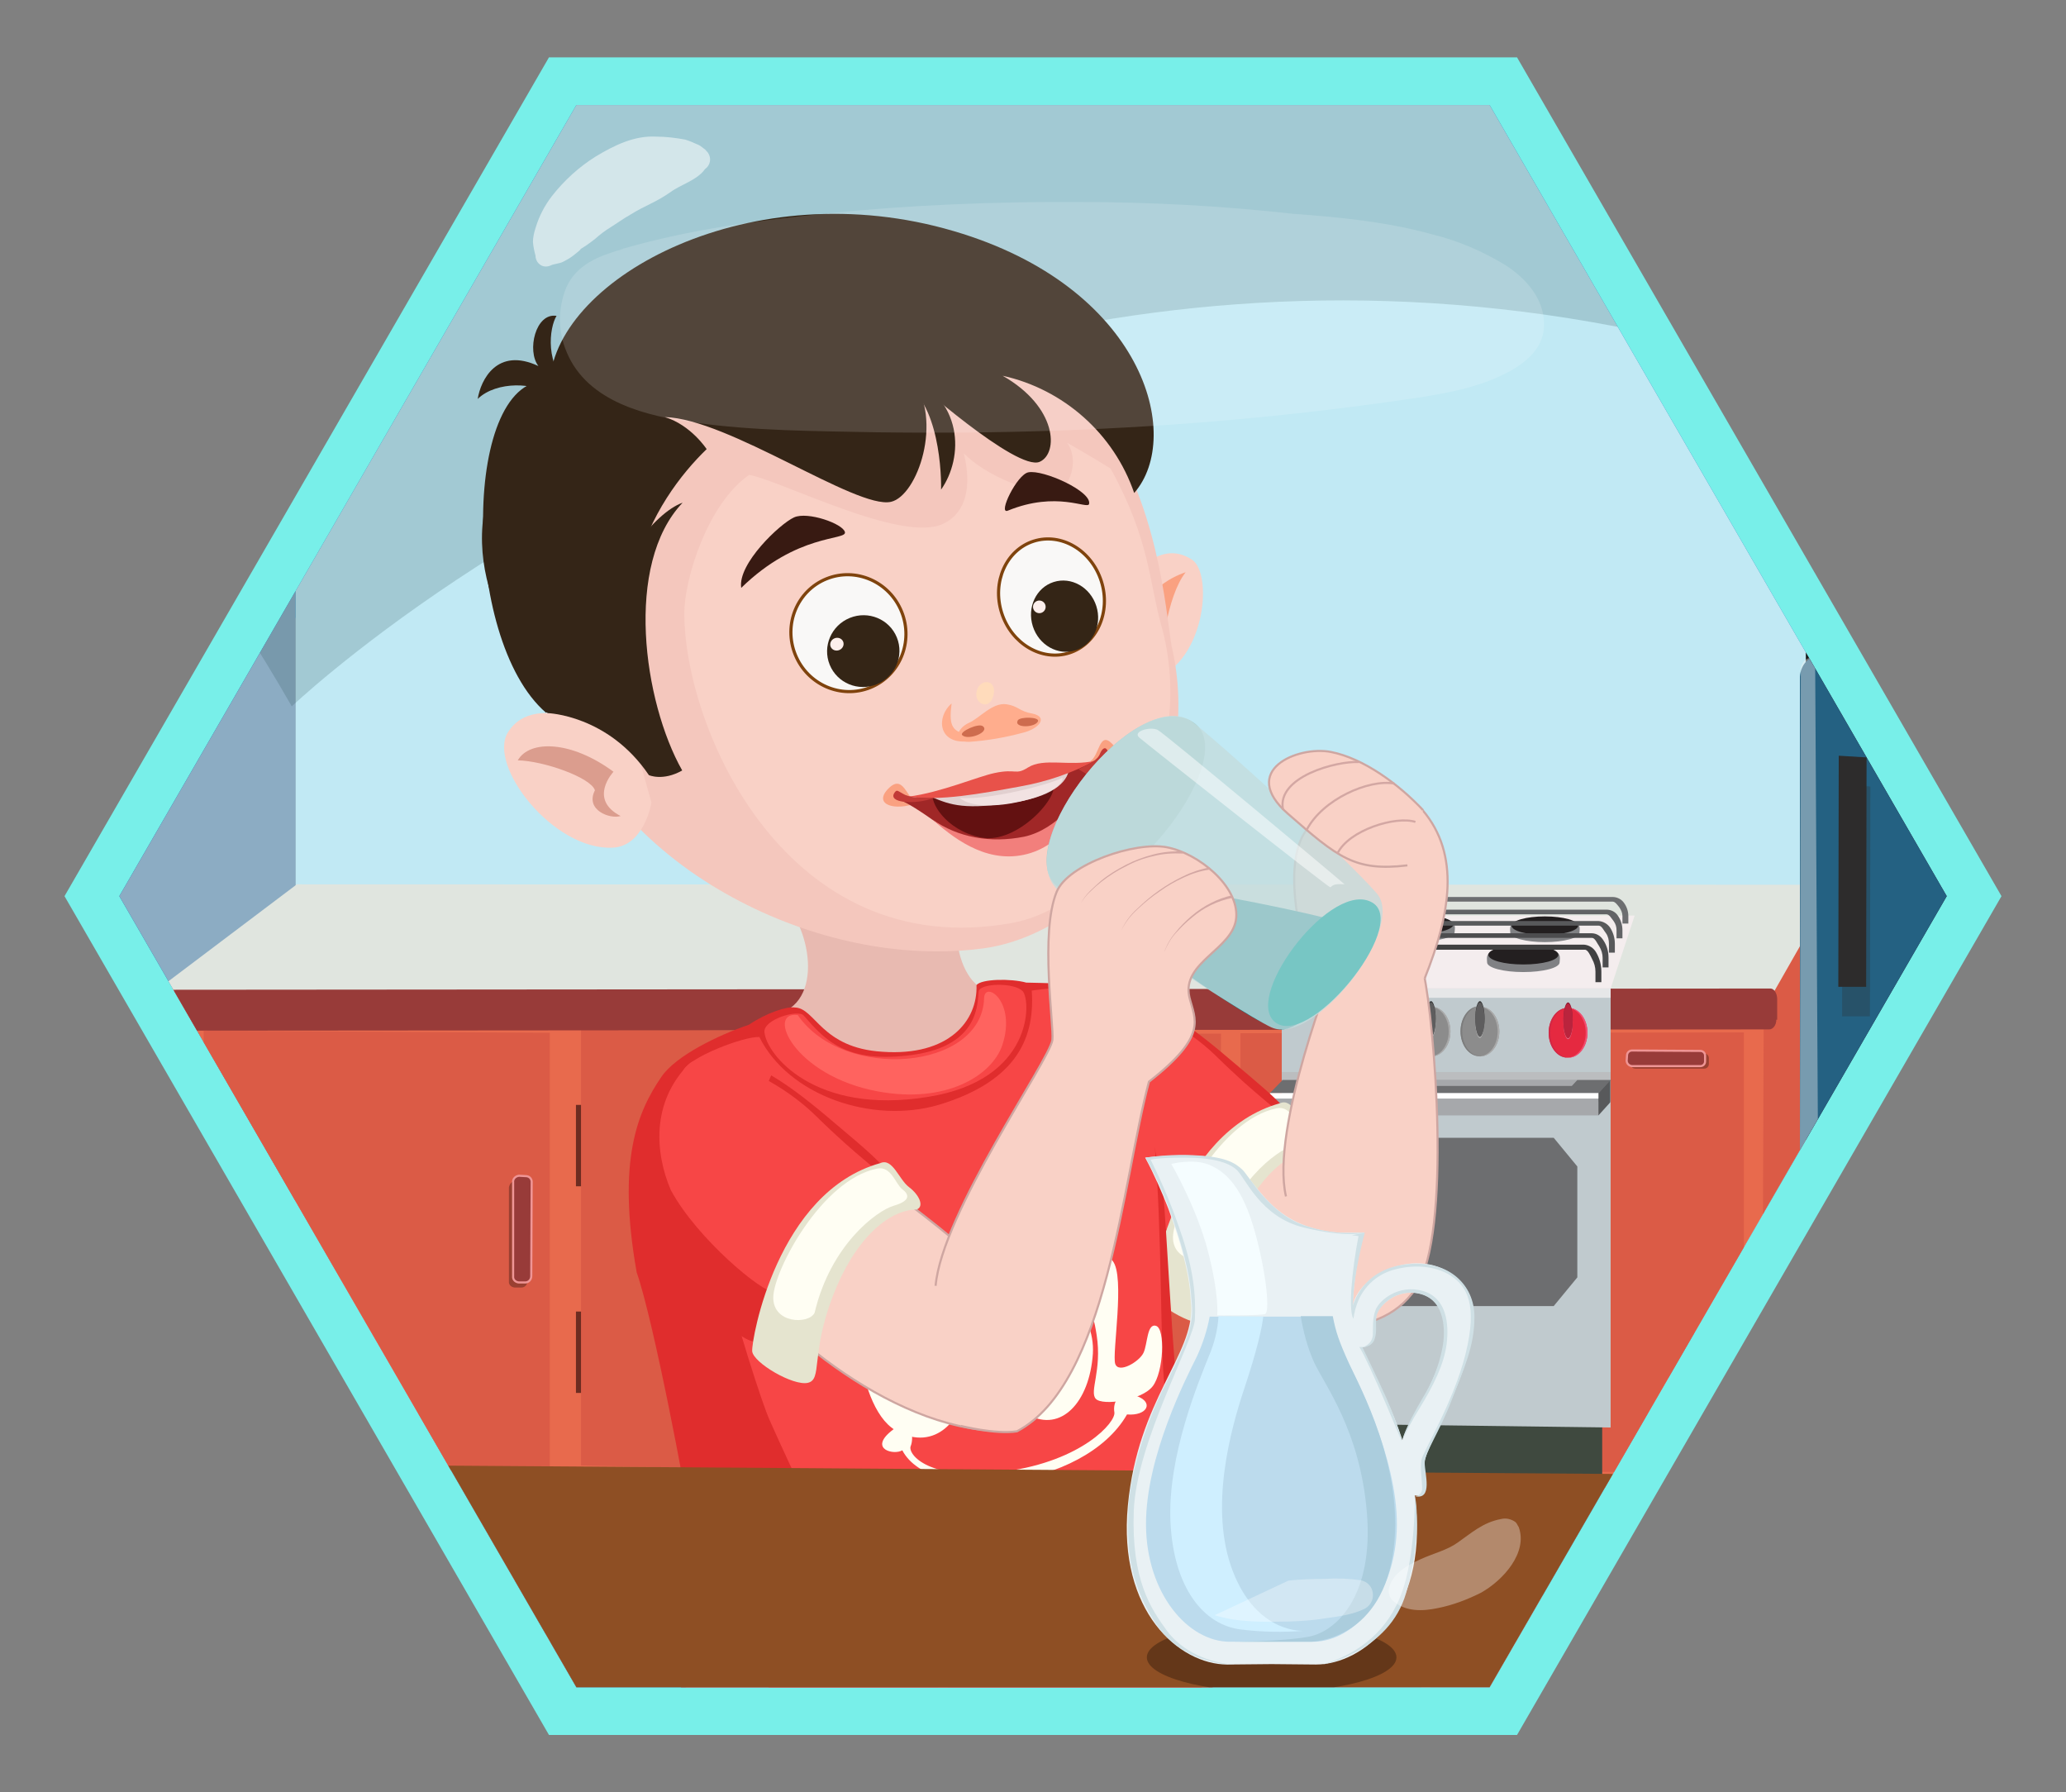 <?xml version="1.0" encoding="utf-8"?>
<!-- Generator: Adobe Illustrator 25.2.3, SVG Export Plug-In . SVG Version: 6.00 Build 0)  -->
<svg version="1.1" id="Layer_1" xmlns="http://www.w3.org/2000/svg" xmlns:xlink="http://www.w3.org/1999/xlink" x="0px" y="0px"
	 viewBox="0 0 490 425" style="enable-background:new 0 0 490 425;" xml:space="preserve">
<rect x="0" y="0" width="490" height="425" fill="#808080" stroke="none"/>
<style type="text/css">
	.st0{fill:#78EFE9;}
	.st1{fill:#0072AB;}
	.st2{fill:#74879E;}
	.st3{clip-path:url(#SVGID_2_);}
	.st4{fill:#BDCBE0;}
	.st5{fill:#CEDAE6;}
	.st6{fill:none;stroke:#D3C9D1;stroke-width:2;stroke-miterlimit:10;}
	.st7{opacity:0.75;fill:none;stroke:#DDDDDD;stroke-width:2;stroke-miterlimit:10;enable-background:new    ;}
	.st8{fill:#8CACC3;}
	.st9{fill:#C1E9F4;}
	.st10{fill:#3FAABC;}
	.st11{fill:#E86A4D;}
	.st12{fill:#DB5B46;}
	.st13{fill:#6D2C21;}
	.st14{opacity:0.3;}
	.st15{fill:#983B39;stroke:#EF9595;stroke-width:0.5;stroke-miterlimit:10;}
	.st16{fill:#E0E5DF;}
	.st17{fill:#983B39;}
	.st18{fill:#3F493F;}
	.st19{fill-rule:evenodd;clip-rule:evenodd;fill:#F4EDEE;}
	.st20{fill-rule:evenodd;clip-rule:evenodd;fill:#C0CACE;}
	.st21{fill:#A6A8AB;}
	.st22{fill-rule:evenodd;clip-rule:evenodd;fill:#808184;}
	.st23{fill-rule:evenodd;clip-rule:evenodd;fill:#231F20;}
	.st24{fill-rule:evenodd;clip-rule:evenodd;fill:#6D6E70;}
	.st25{fill-rule:evenodd;clip-rule:evenodd;fill:#626366;}
	.st26{fill-rule:evenodd;clip-rule:evenodd;fill:#58595B;}
	.st27{fill-rule:evenodd;clip-rule:evenodd;fill:#4D4D4F;}
	.st28{fill-rule:evenodd;clip-rule:evenodd;fill:#404041;}
	.st29{fill:#FFFFFF;}
	.st30{fill:#BBBDBF;}
	.st31{fill:#E6E7E8;}
	.st32{fill:#8C8C8C;}
	.st33{fill-rule:evenodd;clip-rule:evenodd;fill:#AAAAAA;}
	.st34{fill-rule:evenodd;clip-rule:evenodd;fill:#7C7C7C;}
	.st35{fill-rule:evenodd;clip-rule:evenodd;fill:#C9C9C9;}
	.st36{fill-rule:evenodd;clip-rule:evenodd;fill:#333333;}
	.st37{fill-rule:evenodd;clip-rule:evenodd;fill:#5E5D5E;}
	.st38{fill:#E52940;}
	.st39{fill-rule:evenodd;clip-rule:evenodd;fill:#F24E71;}
	.st40{fill-rule:evenodd;clip-rule:evenodd;fill:#D12845;}
	.st41{fill-rule:evenodd;clip-rule:evenodd;fill:#E57089;}
	.st42{fill-rule:evenodd;clip-rule:evenodd;fill:#8E1730;}
	.st43{fill-rule:evenodd;clip-rule:evenodd;fill:#BA243D;}
	.st44{opacity:0.2;fill:#2A4F51;enable-background:new    ;}
	.st45{opacity:0.3;enable-background:new    ;}
	.st46{fill:#161717;}
	.st47{fill:#246182;}
	.st48{fill:#282828;}
	.st49{fill:#1F5266;}
	.st50{opacity:0.4;fill:#F2F2F2;enable-background:new    ;}
	.st51{opacity:0.29;}
	.st52{fill:#2D2C2C;}
	.st53{fill:#F9D1C6;stroke:#F4C7BD;stroke-width:0.25;stroke-miterlimit:10;}
	.st54{fill:#E02D2D;}
	.st55{fill:#F74646;}
	.st56{fill:#E5E4CF;}
	.st57{fill:#FFFEF3;}
	.st58{fill:#E8BAB1;}
	.st59{fill:#FF635F;}
	.st60{fill:#F9D1C6;}
	.st61{fill:#FAA181;}
	.st62{fill:#F4C7BD;}
	.st63{fill:#FFDBBB;}
	.st64{fill:#381A12;}
	.st65{fill:#FFAD8D;}
	.st66{fill:#CE6C4E;}
	.st67{fill:#DB9D8E;}
	.st68{fill:#A02727;}
	.st69{fill:#631111;}
	.st70{fill:#E2D0D0;}
	.st71{fill:#F27F7C;}
	.st72{fill:#E8524A;}
	.st73{fill:#C13A36;}
	.st74{fill:#F2E2E2;}
	.st75{fill:#342517;}
	.st76{fill:#F9D1C6;stroke:#CEA6A1;stroke-width:0.5;stroke-miterlimit:10;}
	.st77{fill:#D1F2F2;}
	.st78{fill:#A2CCCC;}
	.st79{fill:#007982;}
	.st80{opacity:0.8;fill:#C3DCDD;enable-background:new    ;}
	.st81{fill:#77C6C4;}
	.st82{opacity:0.5;fill:#FFFFFF;enable-background:new    ;}
	.st83{fill:#D3A7A3;}
	.st84{fill:none;stroke:#D3A7A3;stroke-width:0.5;stroke-miterlimit:10;}
	.st85{fill:#F9F8F7;stroke:#7F430D;stroke-width:0.75;stroke-miterlimit:10;}
	.st86{fill:#342516;}
	.st87{fill:#FDEFEC;}
	.st88{fill:#51290F;}
	.st89{fill:#8E4F24;}
	.st90{fill:none;}
	.st91{fill:#E9F1F4;}
	.st92{fill:#BCDBED;}
	.st93{fill:#CFE0E5;}
	.st94{fill:#F5FDFF;}
	.st95{fill:#CFEFFF;}
	.st96{fill:#ABCDDD;}
	.st97{opacity:0.53;fill:#FFFFFF;enable-background:new    ;}
	.st98{opacity:0.33;fill:#FFFFFF;enable-background:new    ;}
	.st99{opacity:0.15;fill:#FFFFFF;enable-background:new    ;}
</style>
<polygon class="st0" points="359.8,13.6 130.2,13.6 15.3,212.5 130.2,411.4 359.8,411.4 474.7,212.5 "/>
<polygon class="st1" points="353.3,24.9 136.7,24.9 28.3,212.5 136.7,400.1 353.3,400.1 461.7,212.5 "/>
<polygon class="st2" points="351.5,28 138.5,28 32,212.5 138.5,397 351.5,397 458,212.5 "/>
<g>
	<defs>
		<polygon id="SVGID_1_" points="353.3,24.9 136.7,24.9 28.3,212.5 136.7,400.1 353.3,400.1 461.7,212.5 		"/>
	</defs>
	<clipPath id="SVGID_2_">
		<use xlink:href="#SVGID_1_"  style="overflow:visible;"/>
	</clipPath>
	<g class="st3">
		<polygon class="st4" points="-120.8,447.1 52.2,303.8 563.4,305.3 563.4,471.5 -120.5,471.5 		"/>
		<path class="st5" d="M-80.5,493.8h669.9V392.4C589.4,392.4,190,321.8-80.5,493.8z"/>
		<line class="st6" x1="29.5" y1="481.9" x2="163.5" y2="324.6"/>
		<line class="st7" x1="181.6" y1="481.9" x2="259.1" y2="331"/>
		<line class="st7" x1="315.6" y1="481.9" x2="358.9" y2="324.6"/>
		<line class="st7" x1="446.6" y1="331" x2="431.6" y2="485"/>
		<line class="st7" x1="563.4" y1="392.2" x2="-0.3" y2="387.2"/>
		<path class="st8" d="M-120.5,17.7v453.8L70.1,323.6V17.7H-120.5z M-15.4,226.3L-53,245.9V73.8l37.6-0.2L-15.4,226.3z"/>
		<rect x="70.1" y="18" class="st9" width="493.4" height="317.1"/>
		<rect x="395.7" y="316" class="st10" width="167.7" height="18.8"/>
		<polygon class="st11" points="417.9,353.4 38.8,347.5 38.3,234.2 418.7,242.3 		"/>
		<polygon class="st12" points="418.3,240.6 428.1,213.2 428.8,335.9 417.9,353.4 		"/>
		<polygon class="st12" points="413.6,349 294.2,349.1 294.2,245 413.6,244.8 		"/>
		<polygon class="st12" points="288.7,349 255.4,349 255.4,245.1 289.6,245.1 		"/>
		<polygon class="st12" points="249.9,349.1 216,349.1 216.7,245.1 250.9,245.1 		"/>
		<rect x="136.6" y="262" class="st13" width="3.4" height="19.3"/>
		<rect x="136.6" y="311" class="st13" width="3.4" height="19.3"/>
		<polygon class="st12" points="209.7,349.1 137.8,347.5 137.8,243.8 209.7,244.9 		"/>
		<g class="st14">
			<path d="M202.9,280l1.5,0.1c0.6,0,1,0.8,1,1.6l-0.1,22.1c0,0.9-0.5,1.5-1.1,1.5h-1.4c-0.6,0-1.1-0.7-1.1-1.5v-22.2
				C201.7,280.6,202.3,279.9,202.9,280z"/>
		</g>
		<path class="st15" d="M203.6,278.8l1.5,0.1c0.6,0,1,0.8,1,1.6l-0.1,22.1c0,0.9-0.5,1.5-1.1,1.5h-1.4c-0.6,0-1.1-0.7-1.1-1.5v-22.2
			C202.4,279.5,203,278.8,203.6,278.8z"/>
		<g class="st14">
			<path d="M224.9,252.2l0.1-1.5c0.1-0.6,0.6-1,1.2-1l16.2,0.1c0.6,0,1.1,0.5,1.1,1.1c0,0,0,0,0,0v1.4c0,0.6-0.5,1.1-1.1,1.1
				c0,0,0,0,0,0h-16.3C225.4,253.4,224.9,252.9,224.9,252.2C224.9,252.3,224.9,252.3,224.9,252.2z"/>
		</g>
		<path class="st15" d="M224,251.6l0.1-1.5c0.1-0.6,0.6-1,1.2-1l16.2,0.1c0.6,0,1.1,0.5,1.1,1.1c0,0,0,0,0,0v1.4
			c0,0.6-0.5,1.1-1.1,1.1h-16.3C224.6,252.7,224,252.3,224,251.6C224,251.6,224,251.6,224,251.6z"/>
		<g class="st14">
			<path d="M264.3,252.2l0.1-1.5c0.1-0.6,0.6-1,1.2-1l16.2,0.1c0.6,0,1.1,0.5,1.1,1.1c0,0,0,0,0,0v1.4c0,0.6-0.5,1.1-1.1,1.1
				c0,0,0,0,0,0h-16.3C264.8,253.4,264.3,252.9,264.3,252.2C264.3,252.3,264.3,252.3,264.3,252.2z"/>
		</g>
		<path class="st15" d="M263.4,251.6l0.1-1.5c0.1-0.6,0.6-1,1.2-1l16.2,0.1c0.6,0,1.1,0.5,1.1,1.1v1.4c0,0.6-0.5,1.1-1.1,1.1
			c0,0,0,0,0,0h-16.3C264,252.7,263.4,252.3,263.4,251.6C263.4,251.6,263.4,251.6,263.4,251.6z"/>
		<polygon class="st16" points="37,234.9 70.4,209.7 435.2,209.8 418.9,238.4 		"/>
		<path class="st17" d="M421.3,241.8c0,1.3-0.8,2.3-1.7,2.3l-382.1,0.3c-1.2,0-2.2-1.4-2.1-3.1l0.2-3.8c0.1-1.6,1-2.8,2.2-2.8
			l382.1-0.3c0.9,0,1.6,1.2,1.6,2.5V241.8z"/>
		<rect x="306" y="334.4" class="st18" width="74" height="19"/>
		<polygon class="st19" points="387.7,217.1 322.8,217.1 304.1,234.4 382,234.4 		"/>
		<polygon class="st20" points="382,338.5 304,337.5 304,234.4 382,234.4 		"/>
		<rect x="304" y="256" class="st21" width="78" height="5.2"/>
		<path class="st22" d="M330.8,226.1c-2.1,0-5.5-0.7-7-0.3c-1.6,0.4-1.2,1.9-1.2,2.5c0,1.2,3.7,2.2,8.2,2.2s8.2-1,8.2-2.2
			c0-0.5,0.4-1.9-0.8-2.3C336.7,225.5,333.4,226.1,330.8,226.1z"/>
		<path class="st23" d="M330.8,228.8c-4.4,0-7.9-1-7.9-2.2s3.5-2.2,7.9-2.2s7.9,1,7.9,2.2S335.1,228.8,330.8,228.8z"/>
		<path class="st22" d="M361.3,225.9c-2.2,0-5.8-0.7-7.3-0.3c-1.7,0.4-1.3,1.9-1.3,2.6c0,1.3,3.9,2.3,8.6,2.3s8.6-1,8.6-2.3
			c0-0.6,0.4-2-0.8-2.4C367.5,225.2,364,225.9,361.3,225.9z"/>
		<path class="st23" d="M361.3,228.7c-4.6,0-8.3-1-8.3-2.3s3.7-2.3,8.3-2.3s8.3,1,8.3,2.3S365.9,228.7,361.3,228.7z"/>
		<path class="st22" d="M336.8,218.8c-2.1,0-5.5-0.7-7-0.3c-1.6,0.4-1.2,1.9-1.2,2.5c0,1.2,3.7,2.2,8.2,2.2s8.2-1,8.2-2.2
			c0-0.5,0.4-1.9-0.8-2.3C342.7,218.1,339.4,218.8,336.8,218.8z"/>
		<path class="st23" d="M336.8,221.4c-4.4,0-7.9-1-7.9-2.2s3.5-2.2,7.9-2.2s7.9,1,7.9,2.2S341.1,221.4,336.8,221.4z"/>
		<path class="st22" d="M366.4,219c-2.1,0-5.5-0.7-7-0.3c-1.6,0.4-1.2,1.9-1.2,2.5c0,1.2,3.7,2.2,8.2,2.2s8.2-1,8.2-2.2
			c0-0.5,0.4-1.9-0.8-2.3C372.3,218.4,369,219,366.4,219z"/>
		<path class="st23" d="M366.4,221.7c-4.4,0-7.9-1-7.9-2.2s3.5-2.2,7.9-2.2s7.9,1,7.9,2.2S370.7,221.7,366.4,221.7z"/>
		<path class="st24" d="M325.1,219v-1.8c0-0.7,0.2-1.4,0.7-2c0.4-0.5,1-1.4,1.6-1.4h55.1c0.6,0,1.2,0.9,1.6,1.4
			c0.4,0.6,0.7,1.3,0.7,2v1.8h1.4v-1.8c0-1.1-0.4-2.3-1.1-3.2c-0.6-0.8-1.6-1.3-2.6-1.3h-55.1c-1,0-2,0.5-2.6,1.3
			c-0.7,0.9-1.1,2-1.1,3.2v1.8H325.1z"/>
		<path class="st25" d="M321.6,222.5v-1.9c0-0.8,0.2-1.6,0.7-2.2c0.4-0.6,1.1-1.6,1.8-1.6h56.9c0.7,0,1.2,1,1.7,1.6
			c0.5,0.7,0.7,1.4,0.7,2.2v1.9h1.4v-1.9c0-1.3-0.4-2.5-1.1-3.5c-0.6-0.9-1.6-1.4-2.7-1.4H324c-1.1,0-2.1,0.6-2.7,1.4
			c-0.7,1-1.1,2.2-1.1,3.5v1.9H321.6z"/>
		<path class="st26" d="M318,225.9v-2.1c0-0.9,0.2-1.8,0.7-2.5c0.5-0.6,1.2-1.8,1.9-1.8h58.6c0.7,0,1.2,1.2,1.7,1.8
			c0.5,0.7,0.7,1.6,0.7,2.5v2.1h1.4v-2.1c0-1.4-0.4-2.7-1.1-3.8c-0.6-0.9-1.6-1.5-2.7-1.6h-58.6c-1.1,0.1-2.1,0.6-2.7,1.6
			c-0.8,1.1-1.2,2.5-1.1,3.8v2.1H318z"/>
		<path class="st27" d="M314.4,229.4v-2.3c0-1,0.2-1.9,0.8-2.7c0.5-0.7,1.3-2,2-2h60.4c0.7,0,1.2,1.3,1.7,2c0.5,0.8,0.8,1.8,0.8,2.7
			v2.3h1.4v-2.3c0-1.5-0.4-2.9-1.2-4.1c-0.6-1-1.6-1.7-2.8-1.7H317c-1.2,0.1-2.2,0.7-2.8,1.7c-0.8,1.2-1.2,2.7-1.2,4.1v2.3H314.4z"
			/>
		<path class="st28" d="M310.9,232.9v-2.5c0-1.1,0.2-2.1,0.8-3c0.5-0.8,1.3-2.2,2.1-2.2h62.1c0.7,0,1.3,1.4,1.7,2.2
			c0.5,0.9,0.8,1.9,0.8,3v2.5h1.4v-2.5c0-1.6-0.4-3.1-1.2-4.5c-0.6-1.1-1.7-1.8-2.9-1.9h-62.2c-1.2,0.1-2.3,0.8-2.9,1.9
			c-0.8,1.3-1.2,2.9-1.2,4.5v2.5H310.9z"/>
		<polygon class="st24" points="368.5,269.8 317.5,269.8 311.9,276.6 311.9,302.9 317.5,309.7 368.5,309.7 374.1,302.9 374.1,276.6 
					"/>
		<rect x="301.2" y="259.2" class="st21" width="77.9" height="5.3"/>
		<polygon class="st24" points="379.1,259.2 301.2,259.2 304.2,256.1 309.4,256.1 308.1,257.5 372.8,257.5 374.1,256.1 382.1,256.1 
					"/>
		<polygon class="st26" points="379.1,259.2 381.9,256.2 381.9,261.4 379.1,264.5 		"/>
		<rect x="301.2" y="259.2" class="st29" width="77.9" height="1.3"/>
		<rect x="304" y="254.2" class="st30" width="78" height="1.8"/>
		<rect x="304" y="234.4" class="st31" width="78" height="2.2"/>
		<ellipse class="st32" cx="316.2" cy="244.6" rx="4.6" ry="5.9"/>
		<path class="st33" d="M320.8,244.6c0,3.2-2,5.9-4.4,5.9h-0.2c2.3-0.2,4.2-2.7,4.2-5.9s-1.9-5.7-4.2-5.9h0.2
			C318.9,238.7,320.8,241.3,320.8,244.6z"/>
		<path class="st34" d="M316.2,250.4H316c-2.4,0-4.4-2.6-4.4-5.9s2-5.9,4.4-5.9h0.2c-2.3,0.2-4.2,2.7-4.2,5.9
			S313.9,250.3,316.2,250.4z"/>
		<path class="st35" d="M316.2,246.1c-0.6,0-1.1-1.8-1.1-4.1s0.5-4.1,1.1-4.1s1.1,1.8,1.1,4.1S316.8,246.1,316.2,246.1z"/>
		<path class="st36" d="M316.2,245.6c-0.6,0-1.1-1.8-1.1-4.1s0.5-4.1,1.1-4.1s1.1,1.8,1.1,4.1S316.8,245.6,316.2,245.6z"/>
		<path class="st37" d="M316.2,245.9c-0.6,0-1.1-1.8-1.1-4.1s0.5-4.1,1.1-4.1s1.1,1.8,1.1,4.1S316.8,245.9,316.2,245.9z"/>
		<ellipse class="st32" cx="327.8" cy="244.6" rx="4.6" ry="5.9"/>
		<path class="st33" d="M332.4,244.6c0,3.2-2,5.9-4.4,5.9h-0.2c2.3-0.2,4.2-2.7,4.2-5.9s-1.9-5.7-4.2-5.9h0.2
			C330.4,238.7,332.4,241.3,332.4,244.6z"/>
		<path class="st34" d="M327.8,250.4h-0.2c-2.4,0-4.4-2.6-4.4-5.9s2-5.9,4.4-5.9h0.2c-2.3,0.2-4.2,2.7-4.2,5.9
			S325.5,250.3,327.8,250.4z"/>
		<path class="st35" d="M327.8,246.1c-0.6,0-1.1-1.8-1.1-4.1s0.5-4.1,1.1-4.1s1.1,1.8,1.1,4.1S328.4,246.1,327.8,246.1z"/>
		<path class="st36" d="M327.8,245.6c-0.6,0-1.1-1.8-1.1-4.1s0.5-4.1,1.1-4.1s1.1,1.8,1.1,4.1S328.4,245.6,327.8,245.6z"/>
		<path class="st37" d="M327.8,245.9c-0.6,0-1.1-1.8-1.1-4.1s0.5-4.1,1.1-4.1s1.1,1.8,1.1,4.1S328.4,245.9,327.8,245.9z"/>
		<ellipse class="st32" cx="339.4" cy="244.6" rx="4.6" ry="5.9"/>
		<path class="st33" d="M344,244.6c0,3.2-2,5.9-4.4,5.9h-0.2c2.3-0.2,4.2-2.7,4.2-5.9s-1.9-5.7-4.2-5.9h0.2
			C342,238.7,344,241.3,344,244.6z"/>
		<path class="st34" d="M339.4,250.4h-0.2c-2.4,0-4.4-2.6-4.4-5.9s2-5.9,4.4-5.9h0.2c-2.3,0.2-4.2,2.7-4.2,5.9
			S337,250.3,339.4,250.4z"/>
		<path class="st35" d="M339.4,246.1c-0.6,0-1.1-1.8-1.1-4.1s0.5-4.1,1.1-4.1s1.1,1.8,1.1,4.1S340,246.1,339.4,246.1z"/>
		<path class="st36" d="M339.4,245.6c-0.6,0-1.1-1.8-1.1-4.1s0.5-4.1,1.1-4.1s1.1,1.8,1.1,4.1S340,245.6,339.4,245.6z"/>
		<path class="st37" d="M339.4,245.9c-0.6,0-1.1-1.8-1.1-4.1s0.5-4.1,1.1-4.1s1.1,1.8,1.1,4.1S340,245.9,339.4,245.9z"/>
		<ellipse class="st32" cx="351" cy="244.6" rx="4.6" ry="5.9"/>
		<path class="st33" d="M355.6,244.6c0,3.2-2,5.9-4.4,5.9H351c2.3-0.2,4.2-2.7,4.2-5.9s-1.9-5.7-4.2-5.9h0.2
			C353.6,238.7,355.6,241.3,355.6,244.6z"/>
		<path class="st34" d="M351,250.4h-0.2c-2.4,0-4.4-2.6-4.4-5.9s2-5.9,4.4-5.9h0.2c-2.3,0.2-4.2,2.7-4.2,5.9S348.6,250.3,351,250.4z
			"/>
		<path class="st35" d="M351,246.1c-0.6,0-1.1-1.8-1.1-4.1s0.5-4.1,1.1-4.1s1,1.8,1,4.1S351.5,246.1,351,246.1z"/>
		<path class="st36" d="M351,245.6c-0.6,0-1.1-1.8-1.1-4.1s0.5-4.1,1.1-4.1s1.1,1.8,1.1,4.1S351.5,245.6,351,245.6z"/>
		<path class="st37" d="M351,245.9c-0.6,0-1.1-1.8-1.1-4.1s0.5-4.1,1.1-4.1s1.1,1.8,1.1,4.1S351.5,245.9,351,245.9z"/>
		<ellipse class="st38" cx="371.9" cy="244.9" rx="4.6" ry="5.9"/>
		<path class="st39" d="M376.5,244.9c0,3.2-2,5.9-4.4,5.9h-0.2c2.3-0.2,4.2-2.7,4.2-5.9s-1.9-5.7-4.2-5.9h0.2
			C374.5,239,376.5,241.6,376.5,244.9z"/>
		<path class="st40" d="M371.9,250.8h-0.2c-2.4,0-4.4-2.6-4.4-5.9s2-5.9,4.4-5.9h0.2c-2.3,0.2-4.2,2.7-4.2,5.9
			S369.6,250.6,371.9,250.8z"/>
		<path class="st41" d="M371.9,246.4c-0.6,0-1.1-1.8-1.1-4.1s0.5-4.1,1.1-4.1s1.1,1.8,1.1,4.1S372.5,246.4,371.9,246.4z"/>
		<path class="st42" d="M371.9,245.9c-0.6,0-1.1-1.8-1.1-4.1s0.5-4.1,1.1-4.1s1.1,1.8,1.1,4.1S372.5,245.9,371.9,245.9z"/>
		<path class="st43" d="M371.9,246.2c-0.6,0-1.1-1.8-1.1-4.1s0.5-4.1,1.1-4.1s1.1,1.8,1.1,4.1S372.5,246.2,371.9,246.2z"/>
		<g class="st14">
			<path d="M386.7,252.2l0.1-1.5c0.1-0.6,0.6-1,1.2-1l16.2,0.1c0.6,0,1.1,0.5,1.1,1.1c0,0,0,0,0,0v1.4c0,0.6-0.5,1.1-1.1,1.1
				c0,0,0,0,0,0h-16.3C387.2,253.4,386.7,252.9,386.7,252.2C386.7,252.3,386.7,252.3,386.7,252.2z"/>
		</g>
		<path class="st15" d="M385.8,251.6l0.1-1.5c0.1-0.6,0.6-1,1.2-1l16.2,0.1c0.6,0,1.1,0.5,1.1,1.1v1.4c0,0.6-0.5,1.1-1.1,1.1
			c0,0,0,0,0,0H387C386.4,252.7,385.9,252.3,385.8,251.6C385.8,251.6,385.8,251.6,385.8,251.6z"/>
		<rect x="47" y="262" class="st13" width="3.9" height="19.3"/>
		<rect x="47" y="311" class="st13" width="3.9" height="19.3"/>
		<polygon class="st12" points="130.4,349.1 48.3,347.5 48.3,244.4 130.4,244.9 		"/>
		<g class="st14">
			<path d="M122.2,280l1.8,0.1c0.8,0.1,1.3,0.8,1.2,1.6l-0.1,22.1c0,0.8-0.6,1.5-1.4,1.5h-1.7c-0.8-0.1-1.4-0.7-1.3-1.5v-22.2
				C120.8,280.8,121.4,280.1,122.2,280C122.2,280,122.2,280,122.2,280z"/>
		</g>
		<path class="st15" d="M123.1,278.8l1.8,0.1c0.8,0.1,1.3,0.8,1.2,1.6l-0.1,22.1c0,0.8-0.6,1.5-1.4,1.5H123
			c-0.8-0.1-1.4-0.7-1.3-1.5v-22.2C121.6,279.6,122.2,278.9,123.1,278.8C123,278.8,123,278.8,123.1,278.8z"/>
		<path class="st44" d="M-120.2,292.5c0,0,59.5-352.4,189.4-125c0,0,223.9-213.5,494.3-4.6V17.3h-683.9L-120.2,292.5z"/>
		<polygon class="st45" points="544.2,357.7 542.9,339.1 441.2,334.8 423.6,357.1 		"/>
		<rect x="428.3" y="92.5" class="st46" width="114.5" height="244.9"/>
		<path class="st47" d="M431.2,155.6h108.1c2,0,3.6,2,3.6,4.5l-0.6,166.3H427.8c-0.6-0.1-1-0.6-0.9-1.2V161
			C426.8,158,428.8,155.6,431.2,155.6z"/>
		<path class="st47" d="M428,65.8l115.6-0.2l-0.3,82c0,2.8,0.1,5.5-2.8,5H432.9c-2.5,0-4.5-2.5-4.5-5.6L428,65.8z"/>
		<polygon class="st48" points="438.2,355 446,342.3 524.6,341.4 530.5,355.3 533,337.3 436.4,337.3 		"/>
		<path class="st47" d="M438.2,355l-11.4,0.2v-23.1h116v23.1h-12.3c0,0,1.5-9.7-5.4-13.2l-82.4,0.9
			C442.7,342.9,438.1,346.4,438.2,355z"/>
		<path class="st49" d="M427.8,66c0,0,5.3-5.6,7.8-5.7l101.9-0.7c1.2,0,2.2,0.6,2.9,1.5l3.2,4.5L427.8,66z"/>
		<path class="st50" d="M426.8,326.2h4.7l-1-170.3h-0.8c-1.5,0.1-2.6,1.4-2.6,2.9L426.8,326.2z"/>
		<path class="st50" d="M432.7,152.6L430.6,66c0,0-2.6,0.1-2.8,0l0.6,81.5C428.6,152.2,432.7,152.7,432.7,152.6z"/>
		<g class="st51">
			<polygon class="st52" points="443.6,104.7 443.5,141.5 436.9,141.5 437,104.4 			"/>
		</g>
		<polygon class="st52" points="442.7,100 442.6,136.8 436,136.8 436.1,99.7 		"/>
		<g class="st51">
			<polygon class="st52" points="443.6,186.5 443.5,241 436.9,241 437,186.1 			"/>
		</g>
		<polygon class="st52" points="442.7,179.6 442.6,234 436,234 436.1,179.2 		"/>
		<rect x="428.4" y="326.3" class="st46" width="114.5" height="5.8"/>
		<path class="st53" d="M285.9,257.1c18.6,9.3,30.2,17.9,39.2,29.9s6.4,22.9-0.2,25.9c-11.4,5.3-36.7,1.8-56.7-23.3"/>
		<path class="st54" d="M277.7,240.8c4.8,2.7,9.8,6.8,15.3,11.5c4.1,3.5,10.4,8.6,12.4,11.4s-0.5,3.1-10,11.1
			c-16.4,13.8-17.3,28.9-21.2,29.1s-12.8-9.2-18.1-13.2"/>
		<path class="st55" d="M258.1,238.1c4.5-3.1,20,2.3,30.2,12.2c10.5,10.3,14.5,12.4,15.7,14.5s-4,2.4-13.5,11.8
			c-9.6,9.6-10.3,14.6-12.4,15.3s-18-12.3-24.3-23.9C250.1,259.1,247.6,245.4,258.1,238.1z"/>
		<path class="st56" d="M303.6,261.6c2.9-1.3,4.4,3.9,6.8,5.7s3.7,4.6,1.8,5.3c-6.8,0.1-14.8,7.2-19.9,20.6
			c-5.4,13.9-2.4,19.7-5.9,20.6s-13-4.8-13.2-7.5S279.1,268.4,303.6,261.6z"/>
		<path class="st57" d="M302.8,262.8c3.4-0.7,4.5,3.7,6,4.9s2.1,2.7-2,3.9s-15,9.3-18.8,25.4c-1.4,2.8-9.9,2.6-9.8-3.7
			S289.5,265.5,302.8,262.8z"/>
		<path class="st58" d="M182.4,210.7c9.2,5.4,13.6,25,3.3,29.3c-12.4,5.9-7.2,20.1,26.6,19.3s34.4-19.4,22.4-23.9
			c-10.3-3.8-9-23.7-4.8-27.3"/>
		<path class="st54" d="M275.8,281.9c0.9,9.2,2.1,37.7,4.5,60.8c1.8,17.1,6.2,44.7,7.4,58.4c0.5,4.8,2.1,9.9,1.5,11.3
			c-2.2,5.3-15.2,15.9-49.7,15.5s-67.8-16.8-75.1-13.8c-8.2,3.4,1.5-29.7-1-54.7c-0.4-3.8-8.3-46-12.4-57.7
			c-4.7-26.6,0.2-38.1,5.9-46.4c3.4-5,13.6-9.9,20.7-12.3c4.3-2.9,9.1-4.4,10.9-4.1c4.9,0.1,6.2,9.6,20.8,10.5
			c15.7,1.1,22.6-7.3,22.3-15.8c1.1-1.5,8.2-1.6,11.8-0.6c9.8,0.2,19.1,0.5,23.1,2.7"/>
		<path class="st55" d="M199.4,418.9c34.2,13.9,78.9,7.8,87.4-5.6c1.5-2,1.4-7.2-1.3-7.4c-16.6,19.6-64.4,17.1-87.6,5.4
			c-10.5-4.2-17.3-6.8-20.7-6.2s-2.9,5.7,1.3,6.4S189,414.5,199.4,418.9z"/>
		<path class="st55" d="M180.1,245.9c-3.6-0.2-16.7,4.8-18.1,8c-1.7,12.1,16.5,73.9,20.6,83c5.6,12.5,14.3,31.5,23.3,43.5
			c-2.2,2.9-12.5-11.4-17.2-16.9c-1.1,11.5-0.6,22.3-7.1,38.4c17.1,6.3,31.9,16.7,63,15.8s39.9-11.9,40.8-14.5
			c-1.1-10.5-7.4-58.6-9.2-74.3c-1.1-9.9-0.5-35.7-2.4-58.1c-1.3-15.6-6.8-27.5-4.2-32.3c-7.3-6.6-24.9-3.6-24.9-3.6
			c0.9,12.5-4.9,21.9-22.1,27.1C206.8,266.6,187,259.8,180.1,245.9z"/>
		<path class="st57" d="M224.5,305.1c-3.7-5.3-10.7-7.3-16.6-4.8c-7.4,3.2-5.4,33,4.4,38.8s16.6-3.9,15.5-8.8s-6.7-10-7.9-7.8
			s-1,7.2-5.5,7.6s-9.8-19.1-2.6-22.6s5.7,3.9,8.3,4.3S226.6,308.3,224.5,305.1z"/>
		<path class="st57" d="M232.6,305.6c-5.6-1.3-9.5,7.3-7.4,15.9c1.6,6.3,5,11.8,10.3,9.9C243.2,328.5,245.9,308.7,232.6,305.6z
			 M231.4,322.1c-3.3-4.1-0.3-11.1,3.4-10.9c3.3,0.2,5.2,5,3.6,10C237.3,324.9,233.1,324.2,231.4,322.1L231.4,322.1z"/>
		<path class="st57" d="M243.9,335.5c7.7,4.2,14.5-2.9,15.3-14.5c0.6-10-8.5-18.5-14.4-15.8c-5.4,2.6-4.4,8-4,13.4
			C241.4,327.2,239,332.8,243.9,335.5z M245.5,328.9c-1.3-2.2-1.3-12.5,0.7-13.1c4.1-1.1,7.8,2.7,6.3,9.9
			C251.9,328.6,247.6,332.5,245.5,328.9z"/>
		<path class="st57" d="M252.7,298.2c-0.3,2.9,5.5,5.6,7.4,18.4c1.3,8.4-1.8,13.4-0.2,15.1s10.9,0.4,13.5-3s3-13.6,0.8-14.3
			s-2,4.3-3,6.4s-5.9,5-6.7,2.6s2.4-20.7-0.6-24.4S252.9,296.5,252.7,298.2z"/>
		<path class="st57" d="M229.1,353.2c1.8-0.7,9.4-0.9,10.1,0.9s1.9,5.9,0.1,7.7s-8.5,2.7-9.8-0.4S228,353.7,229.1,353.2z"/>
		<path class="st57" d="M243.4,352.8c-0.5,1.5,0.1,7.3,1.7,8.5s10.1-1.6,10.6-4.2c0.5-2.6,0.5-7.5-2.2-7.6S244.1,351,243.4,352.8z"
			/>
		<path class="st57" d="M214,343.9c6.8,13,43.1,9.3,53.3-8.5c4.8,0.4,6.5-2.9,2.2-4.4s-5.6,1.6-5.2,3.9s-7.6,11.5-25.8,14
			s-23.3-4.1-22.5-6s0.5-7.8-4.7-3.5S212.1,345.1,214,343.9z"/>
		<path class="st55" d="M190.6,240.8c-1.3-1.5-9.5,0.9-9.3,3.9c0.4,5.2,11.7,19.8,38.8,15.4c25.1-4,24.4-22.8,22.5-25
			s-10.2-2-10.5,0c-0.3,2.5,0.4,12.7-15.4,15C200.6,252.4,195.6,246.5,190.6,240.8z"/>
		<path class="st59" d="M233.4,236.7c-0.5,17.1-33.3,19.8-44.2,4c-7.6-1-1,14.4,19,18.1c16.1,3,27-3.7,29.5-10.9
			C241.2,237.4,233.5,232.4,233.4,236.7z"/>
		<path class="st60" d="M264.6,138.9c3.4-0.5,9.6-11.7,18.1-6.2c5.2,3.4,3.1,25.7-10.5,28.8c-5.6,1.3-9.3-6.7-9.4-6.9"/>
		<path class="st61" d="M270,149.2c0.2-8.6,7.8-12.4,11.2-13.5c-4.5,5.7-6.2,20.2-5.4,22.8"/>
		<path class="st62" d="M222.2,225.6c-20.1,0-41.4-7-58.6-19.1c-18-12.8-29.3-29.6-31.8-47.4c-3.5-25.4,1.9-47.2,15.6-62.9
			C160.9,80.9,181.6,72,204.3,72c20.6,0,39.4,7.6,50.4,20.4c17.4,17.8,20.9,44.2,22.6,56.8c0.3,2.2,0.5,3.9,0.8,5
			c3.6,16.6,0.1,33.9-9.6,47.7c-8.9,12.5-22.4,21.3-35.4,23C229.4,225.4,225.8,225.6,222.2,225.6z"/>
		<path class="st60" d="M150.6,176.3c-5.3-2.7-23.5-13.1-30.1-2.7c-5,7.9,10.8,28.2,24.9,27.4c7.3-0.4,9.1-10.4,9.1-10.7"/>
		<path class="st60" d="M162.3,145.7c0.2,27.6,24.4,82.6,77.5,73.2c23.8-4.2,44.7-38.4,35.6-70.7c-2.8-9.9-2.7-20.3-12-37.1
			c-4.5-2.8-10.3-6.1-10.3-6.1c3,4.1,0.6,11.3-3,11.6c-5.3,0.6-16.4-3.8-21.5-9.1c1.9,7.8,0.6,14.1-4.9,16.7
			c-9.7,4.7-38.4-10.2-46-11.6C167.8,119.4,162.2,137.5,162.3,145.7z"/>
		<path class="st63" d="M231.8,163.4c1-2.6,4.8-2.2,3.8,1.6S230.5,166.7,231.8,163.4z"/>
		<path class="st64" d="M188.3,122.7c3.2-1.5,11.7,1.5,12.1,3.5s-11.3,0.2-24.6,13.2C174.9,133.7,185,124.2,188.3,122.7z"/>
		<path class="st65" d="M238.7,167c2.8,0.4,3.1,1.7,6.1,2.2c4,0.8,1.6,3.7-2.4,4.6c-4.1,1.1-8.2,1.8-12.4,2.1
			c-4.1,0.2-3.2-3.1-0.2-4.5C232.2,170.4,235.4,166.5,238.7,167z"/>
		<path class="st66" d="M241.4,170.8c0.6-0.9,5.1-0.8,4.8,0.2C245.6,172.6,240.3,172.7,241.4,170.8z"/>
		<path class="st65" d="M225.7,166.8c-3.7,3.2-3.2,9.6,3.7,9c2.2,0-0.4-1.8-0.4-1.8C225.5,173.4,225.1,171.4,225.7,166.8z"/>
		<path class="st66" d="M233.1,172.2c-1-0.8-5.6,1.3-4.9,2.1C229.5,175.7,234.9,173.6,233.1,172.2z"/>
		<path class="st67" d="M145.5,183c-10-7.4-19.9-7.6-22.7-2.7c6.1,0.1,17.4,4.1,18.3,7.1c-2.4,4.7,3.6,6.9,6.1,6.1
			C139.4,189.5,145.5,183,145.5,183z"/>
		<path class="st61" d="M210.5,187.2c-3.3,3.6,1.7,5.2,7,3.2C215,189.5,214.3,183.1,210.5,187.2z"/>
		<path class="st61" d="M263.8,176.4c3.4,3.5,0.3,4.9-5.2,4.1C260.8,179.1,260.7,173.2,263.8,176.4z"/>
		<path class="st68" d="M259.7,180.4c0.7,0-1.1,3.5-3.7,10.4c-1.3,3.5-4.3,5.8-8.3,7.7c-7.5,3.5-16.9,2.9-21.8-0.7
			c-3.5-2.6-9.1-6.6-11.6-7.7c-0.7-0.3,0.6-0.1,1.5-0.5C225.4,185.8,242,187,259.7,180.4z"/>
		<path class="st69" d="M249.7,185.4c2.1,3.2-8.5,14.9-17,13.2s-12.3-8.6-11.4-10.6C225.7,187.9,247.8,182.6,249.7,185.4z"/>
		<path class="st70" d="M253.6,181.7c0,3.1-2.9,6.9-12.7,8.5c-11.8,1.9-15.4,0.8-20.1-1.3C229.4,186.3,243.4,184.3,253.6,181.7z"/>
		<path class="st71" d="M242.9,198.4c-8,1.6-15.7,0.2-21.8-4.1c4.5,3.9,12.2,10.4,21.7,8.4s14-11.2,15-16.4
			C256.6,188.4,250.9,196.7,242.9,198.4z"/>
		<path class="st72" d="M243.8,182c-3,1.9-2.7,0.2-7.9,1.3c-3.9,0.8-12.7,4.6-20.4,5.6c7.4,1.1,17.1-0.7,26.4-2.4
			c6.2-1.1,12.2-3.1,17.8-6.1C253.6,181.8,247.6,179.6,243.8,182z"/>
		<path class="st73" d="M212.2,187.9c-1.9,2.6,5,2.9,9,1.4c-1.3-0.1-4.3,0.1-6.5-0.8C212.9,187.6,212.8,187.1,212.2,187.9z"/>
		<path class="st73" d="M255.8,182.4c2.6-1.3,4.5-2.1,5.1-3.7c0.4-1,1.1-1.7,1.6-1c1.5,2-1.7,1.8-4.4,6.1"/>
		<path class="st74" d="M252,184.4c0.5,4.1-19,9.4-24.4,4.8C234.4,189.8,249.2,186,252,184.4z"/>
		<path class="st64" d="M243.9,112c-2.7,0.5-7.3,10-4.9,9.1c11.7-4.8,19-0.2,19.3-1.6C259,116.5,247.4,111.3,243.9,112z"/>
		<path class="st75" d="M126,138.7c-3.4,11.6-4.2,24.2,3.9,30.4c0,0,14.3,0.4,24,14.7c0,0,3.3,1.5,7.9-1.1
			c-9.2-16.3-13.8-48.9,0.1-63.5c-6.8,2.4-16.9,15.7-17,25.9"/>
		<path class="st75" d="M212.2,89.9c9.9,2.7,11.1,20.3,11,26.2c5.3-7.5,5.7-21.7-9.2-27.8"/>
		<path class="st75" d="M226.2,54.8c-47.8-14.1-94,10.8-95.8,35.6c-20.7-2.2-21.2,61.1-0.9,78.6c0,0,14-9.3,32.2,13.6
			c-24.8-36.9-6.1-64.5,5.9-76.1c0,0-3.7-5.7-9.9-7.6c15.1,0.4,45.4,21.9,53.6,20.1c6.3-1.4,12.5-19.4,5-29.3
			c0,0,24.9,22.2,30.3,19.8c4.5-2,4.2-13-8.8-20.4c14.5,3.2,26.4,13.8,31.2,27.8C280.8,103.4,271.2,68,226.2,54.8z"/>
		<path class="st75" d="M135.6,92.2c-6.6-5.4-5.3-14.6-3.6-17.3c-5-0.8-7.1,8.3-4.3,11.9c-9.8-4.6-13.7,3.3-14.4,7.8
			c4.5-4.4,14-3.8,16.3-1.1"/>
		<path class="st75" d="M162.2,105.3c-15.5,9-22.9,46.9-13.1,66.6c-9.2-8.8-19.1-29.6-17.8-41.9c-5.2,7.6-9.9,19.6-5.3,28.5
			c-4.9-5.7-22.9-32-1.3-57.8c5.5-3,13.8-0.1,13.8-0.1c-9.1,5.7-12.5,15.8-14,28.9c5.5-13.3,14.4-23.6,20.9-25.3
			S162.2,105.3,162.2,105.3z"/>
		<path class="st76" d="M238.8,307.9c-3.6-10.1-35-29.9-40.3-36.1c-14.9,2.3-24.5,17.3-24.8,27.1c6.2,13.2,37.1,40.4,63.9,40.4"/>
		<path class="st54" d="M182.9,255c4.8,2.8,9.8,6.8,15.3,11.5c4.1,3.5,10.4,8.6,12.4,11.5s-0.4,3.1-9.9,11.1
			c-16.4,13.7-17.3,28.9-21.2,29.1s-12.8-9.2-18.1-13.2"/>
		<path class="st55" d="M163.3,252.4c3.8-3.9,20,2.2,30.2,12.2c10.5,10.3,14.5,12.4,15.7,14.5s-4,2.4-13.4,11.8
			c-9.6,9.6-10.3,14.6-12.4,15.3s-18-12.3-24.3-24C155.3,273.3,154.5,261.4,163.3,252.4z"/>
		<path class="st56" d="M208.8,275.8c2.9-1.3,4.4,3.9,6.8,5.7s3.7,4.6,1.8,5.3c-6.8,0.1-14.8,7.2-19.9,20.6
			c-5.3,13.9-2.4,19.7-5.9,20.5s-13-4.8-13.2-7.5S184.3,282.6,208.8,275.8z"/>
		<path class="st57" d="M208,277.1c3.4-0.7,4.4,3.7,6,4.9s2.1,2.7-2,3.9s-15,9.3-18.8,25.4c-1.4,2.8-9.9,2.6-9.8-3.7
			S194.8,279.8,208,277.1z"/>
		<path class="st76" d="M315.5,314.9c8.1-0.3,15.5-2.3,20.3-9.4c8.7-13,4.3-63.6,1.9-74.5l-21.2-2c0,0-15.3,38.5-11.5,54.7"/>
		<path class="st76" d="M310.6,229.5c0.3,0.8-10.3-30.5,3.3-35.8c5.2-2,17.1-9.2,23.5-1.6c9,10.6,6.6,24.6,0.5,39.9"/>
		<path class="st77" d="M250.3,209.3c10.8,10.6,44.5-30.3,32.3-38.2C269.6,162.7,240.7,199.9,250.3,209.3z"/>
		<path class="st78" d="M250.4,209.9c11.6,11,45.5-30.4,32.5-38.7C269,162.4,240.1,200.2,250.4,209.9z"/>
		<path class="st79" d="M255.4,209.1c2-3.9,70.9,9.7,71.1,12.6s-16.1,23.2-23,22.4S254.1,211.8,255.4,209.1z"/>
		<path class="st80" d="M251.3,211.4c0,0,42.3,28.5,50.2,32.2c10.1,4.7,32.2-23.6,25-31.8s-33.2-32.2-43.4-40.4
			C270.4,161.3,238.3,200.9,251.3,211.4z"/>
		<path class="st81" d="M302.1,242.1c7.7,7.5,32.2-22.5,23.5-28C316.2,208.2,295.3,235.5,302.1,242.1z"/>
		<path class="st82" d="M270.2,174.9c2,1.7,44.9,35.6,45.3,35.5s0.4-1,3.4-0.7c-2.6-2.3-42.6-35.7-44.3-36.6
			S268.5,173.4,270.2,174.9z"/>
		<path class="st76" d="M333.8,205.2c-12.5,1.5-16.5-1.9-28.3-12.2s2.3-16.2,10.1-14.7s16.2,7.7,21.9,13.8"/>
		<path class="st76" d="M221.9,304.9c1.5-17.3,27-53.4,27.7-58.3c0.4-3.5-3-25.3,1-35.1c2.7-6.6,18.6-12,26.1-10.6
			s17.1,9.2,16.5,16.7s-13.1,10.5-11.1,18.9c1.3,5.3,4.5,9-9.6,20c-6.3,23.6-9.9,71.6-31.3,82.9c-5.1,0.8-13.4-1.3-13.4-1.3"/>
		<path class="st83" d="M280.5,202.4c-2.3-0.1-4.6,0-6.9,0.6c-2.3,0.5-4.5,1.3-6.5,2.4c-2.1,1-4.1,2.3-5.9,3.7
			c-0.9,0.7-1.8,1.5-2.6,2.3c-0.9,0.8-1.6,1.7-2.2,2.7c0.5-1,1.3-2,2.1-2.8c0.8-0.8,1.7-1.6,2.6-2.4c1.8-1.5,3.8-2.7,5.9-3.8
			c2.1-1.1,4.3-1.9,6.6-2.5c2.3-0.6,4.6-0.8,7-0.7L280.5,202.4z"/>
		<path class="st83" d="M286.9,206.2c-2.2,0.3-4.3,1-6.2,1.9c-2,0.9-3.9,2-5.7,3.3c-1.8,1.2-3.5,2.6-5.1,4.1c-1.7,1.5-3,3.2-4,5.2
			c0.9-2,2.2-3.8,3.9-5.3c3.2-3.1,6.8-5.7,10.8-7.6c2-1,4.1-1.7,6.3-2.1L286.9,206.2z"/>
		<path class="st83" d="M292.3,212.9c-3.5,0.7-6.8,2.3-9.5,4.6c-1.4,1.1-2.7,2.4-3.9,3.7c-1.2,1.3-2.1,2.9-2.8,4.6
			c0.6-1.7,1.5-3.3,2.7-4.7c1.1-1.4,2.4-2.7,3.8-3.9c2.8-2.4,6.1-4.1,9.6-4.9L292.3,212.9z"/>
		<path class="st84" d="M304.3,192c-1.6-7.8,12.7-11.6,18-11.3"/>
		<path class="st84" d="M309.9,196.8c3.8-7.3,14.8-12.1,20.8-11"/>
		<path class="st84" d="M317.2,202.4c2.7-5.6,13.9-9,18.5-7.5"/>
		
			<ellipse transform="matrix(0.927 -0.375 0.375 0.927 -41.614 86.352)" class="st85" cx="201.2" cy="150.2" rx="13.6" ry="13.9"/>
		
			<ellipse transform="matrix(0.926 -0.376 0.376 0.926 -43.047 88.462)" class="st86" cx="204.9" cy="154.4" rx="8.6" ry="8.5"/>
		
			<ellipse transform="matrix(0.927 -0.376 0.376 0.927 -42.877 85.705)" class="st87" cx="198.4" cy="152.8" rx="1.6" ry="1.5"/>
		
			<ellipse transform="matrix(0.953 -0.304 0.304 0.953 -31.214 82.509)" class="st85" cx="249.3" cy="141.5" rx="12.4" ry="13.9"/>
		
			<ellipse transform="matrix(0.953 -0.304 0.304 0.953 -32.465 83.605)" class="st86" cx="252.4" cy="146.1" rx="7.9" ry="8.5"/>
		<circle class="st87" cx="246.5" cy="143.9" r="1.5"/>
		<polygon class="st88" points="-106.8,406.8 -103.5,507.7 536.3,507.7 535.5,408.1 		"/>
		<polygon class="st89" points="16.5,346.9 -106.8,406.8 535.5,408.1 465.7,350.1 		"/>
		<polygon class="st90" points="336.7,25.7 120,25.7 11.7,213.4 120,401 336.7,401 445,213.4 		"/>
		<ellipse class="st45" cx="301.6" cy="393" rx="29.6" ry="8.2"/>
		<path class="st91" d="M335.8,357c-2.4-25.1-15.7-35.6-15-47.4s2.8-17.3,2.8-17.3h-5.7c-16.8-1.1-19.7-12.6-24.8-16
			c-5.6-3.8-21.5-1.8-21.5-1.8c2.1,3.9,3.9,8,5.5,12.1c1.5,4.2,4.2,11.6,5.1,19.1c0.1,1.2,0.2,2.5,0.3,3.9
			c0.7,11.7-12.6,22.2-15,47.4s12.2,37.7,23.6,37.7l10.5-0.1l10.5,0.1C323.6,394.7,338.3,382.1,335.8,357z"/>
		<path class="st92" d="M319.1,321.8c-1.5-3-2.5-6.3-3.1-9.6l-14.5,0l-14.6,0c-0.6,3.3-1.7,6.6-3.1,9.6c-2.3,4.6-12.1,23.6-12,39.8
			s9.9,27.7,19.9,27.7h19.7c10,0,19.8-11.5,19.9-27.7S321.4,326.3,319.1,321.8z"/>
		<path class="st91" d="M320.8,309.6c1.9-8.6,18.4-15.2,26.6-4.5s-9.6,37.3-9.6,42s1,8.2-2.3,7.5s-4-8.4-2.9-13.1
			s9.9-15.3,10.1-25.3s-8.2-11.1-12.5-8.5s-4.4,5.7-4,7.4s-2.1,6-4.7,3.8S320.8,309.6,320.8,309.6z"/>
		<path class="st93" d="M292.8,394.7c0,0-12.1,0.4-18.8-9.9s-6.6-19-6.4-26.4s3.5-19.9,9-30.5s6.4-14.6,6.1-18.3s-0.3-7.7-3.8-18.3
			c-1.8-5.8-4.2-11.5-7.2-16.8c4.2-0.6,8.4-0.8,12.6-0.5c6.8,0.4,8.9,2,10.4,3.4s6.6,10.9,15.4,13.4c2.4,0.8,5,1.3,7.5,1.5
			c2,0.1,4,0.1,6,0c0,0-3.9,1.3-14.3-1.2s-13.9-11.8-16-13.7s-6-2.9-12.4-2.9s-8,0.5-8,0.5c2.7,5.4,5,10.9,6.9,16.5
			c3.5,9.9,3.8,16.1,3.6,21.3s-13.9,29.1-14.5,45.5s4.1,23.2,7.8,28.3S287,394.4,292.8,394.7z"/>
		<path class="st93" d="M322.8,319.5c0,0,2.5,0.1,3.2-1.9s0.1-3.4,0.5-5.6s4.7-6.8,10.6-5.1s5.7,9.2,5,12.7
			c-0.8,4.3-2.5,8.4-4.8,12.1c-3.2,5.5-4.2,8-4.7,9.8c1.2-2.6,2.6-5.2,4.1-7.6c3.2-5.2,5.8-10.4,6.4-15.2s0-11-5.7-12.6
			s-10.2,2.2-11.1,4.4s-0.6,4.6-0.7,6.1C325.5,318.1,324.3,319.3,322.8,319.5z"/>
		<path class="st93" d="M313.7,394.7c0,0,15.8-3,19.8-17s2.1-23,2.1-23s0.1,14-3.1,22.9S322.5,392.1,313.7,394.7z"/>
		<path class="st93" d="M323.7,292.3c0,0-2.8,9.8-2.8,17.3c0,0,2-8.6,12.6-9.8s16.2,5.3,16.2,12.4s-2.4,12-5.4,19.8
			s-6.4,12.4-6.4,14.9s2,8.8-2.3,7.9c1,0,1.7-0.9,1.7-1.8c0,0,0,0,0,0c0-1.8-0.5-4.7-0.2-6.7s7.6-13.6,10.5-25.3s0.3-16-3.5-18.5
			s-9.3-2.7-13.9-1.3c-3.6,1.1-6.5,3.7-8,7.1c-0.6,1.4-1,2.9-1.2,4.4c0,0-0.9-0.9-0.5-7c0.3-4.2,0.9-8.4,1.7-12.6l-1.6-0.2
			L323.7,292.3z"/>
		<path class="st93" d="M323.1,319.4c0,0,3.5,7.2,5.7,12.1c1.4,3.2,2.6,6.4,3.6,9.7v0.5c0,0-7.5-18.3-10-22.3L323.1,319.4z"/>
		<path class="st94" d="M277.8,276c0,0,6,10.3,8.7,20.7s2.2,15.2,2.2,15.2s9.8,0.1,11.3-0.3s-0.1-12.4-3-21.6s-6.8-12.5-10.5-13.9
			S277.8,276,277.8,276z"/>
		<path class="st95" d="M289,312.1c-0.2,3.3-1,6.5-2.3,9.5c-2.3,5.8-9.8,23.5-9.1,39.2s7.9,24.6,16.8,25.6c4.9,0.6,9.9,0.7,14.9,0.3
			c0,0-11.1,0.9-16.9-14.1s-0.4-34,2.7-43.3s4.3-14.8,4.5-17.1L289,312.1z"/>
		<path class="st96" d="M291.8,389.3h19.1c0,0,16.1-0.1,19.4-20.4s-8.1-40.6-10.4-45.7s-3.1-7.4-3.8-11.1h-7.6
			c0.6,3.7,1.6,7.4,3.1,10.8c2.5,5.5,11,16.2,12.6,35.9s-7.3,28.1-13.8,29.3S291.8,389.3,291.8,389.3z"/>
	</g>
</g>
<path class="st97" d="M167.2,35.5c0.7,0.4,0.2,0.1-0.3-0.3c-0.5-0.4-1-0.8-1.6-1c-0.9-0.4-1.8-0.8-2.8-1.1c-2.2-0.4-4.5-0.7-6.8-0.7
	c-5.2-0.3-9.9,2-14.4,4.7c-4,2.5-7.5,5.7-10.4,9.4c-1.7,2.2-3,4.7-3.8,7.3c-0.4,1.2-0.7,2.4-0.7,3.6c0.1,1.1,0.3,2.1,0.6,3.2
	c0,1.4,1.1,2.6,2.4,2.6c0.5,0,0.9-0.1,1.3-0.3c0.6-0.3,2-0.4,2.8-0.8c0.8-0.4,1.5-0.8,2.2-1.3c0.4-0.3,3.5-2.7,1.2-1.3
	c1.5-0.8,2.9-1.8,4.3-2.9c1.1-1,2.3-1.9,3.6-2.7c1.6-1,3.1-2.1,4.7-3c3.7-2.3,5.9-2.8,9.6-5.4c2.3-1.7,6.3-2.8,8.1-5.4
	c1.3-0.9,1.6-2.6,0.7-3.9C167.7,36,167.5,35.7,167.2,35.5z"/>
<path class="st98" d="M288.1,383c5.6,1.8,11.9,1.6,17.7,1.5c2.9-0.1,5.9-0.3,8.8-0.8c3-0.4,6.4-0.9,9-2.2c1.8-0.9,2.5-3,1.7-4.8
	c-0.5-1.1-1.5-1.8-2.7-2c-2.8-0.4-5.6-0.5-8.4-0.3c-2.9,0-5.8,0.1-8.6,0.4L288.1,383z"/>
<path class="st98" d="M359.8,361.4c-0.1-0.2-0.3-0.4-0.4-0.5c-1-0.7-2.2-1-3.4-0.7c-4.3,0.8-7,3.3-10.3,5.6
	c-2.5,1.8-5.9,2.6-8.7,3.9c-3.3,1.5-6.5,3.3-7.5,6.6c-0.4,1.2,0,2.6,1,3.4c2.9,2.5,6.9,2.4,10.6,1.6c3.5-0.7,6.9-2,10.1-3.6
	c5.4-3,11.2-9.6,9-15.6C360,361.8,359.9,361.6,359.8,361.4z"/>
<path class="st99" d="M357.1,62.9c-5.4-3.3-11.2-5.8-17.3-7.3c-10.8-3-22-4.1-33.1-4.9c-17-1.9-34.1-2.8-51.1-2.8
	c-19.8-0.1-39.6,0.7-59.4,2.7c-16.2,1.6-32.5,3.8-48.2,8.3H148c-0.1,0-0.2,0-0.2,0.1l-0.6,0.2c-5.1,1.5-10.5,3.5-12.9,9
	c-2,4.9-2,10.4,0.1,15.3c5,12,19.3,15.2,30.3,16.7c14.1,2,28.6,2,42.9,2.3c14.4,0.2,28.8,0.1,43.2-0.4c28.8-1,57.6-3.6,86.1-7.9
	c6.3-1,12.6-2.2,18.4-4.8c5.1-2.3,11-6,10.9-12.6C366.2,70.6,361.6,65.8,357.1,62.9z"/>
</svg>
